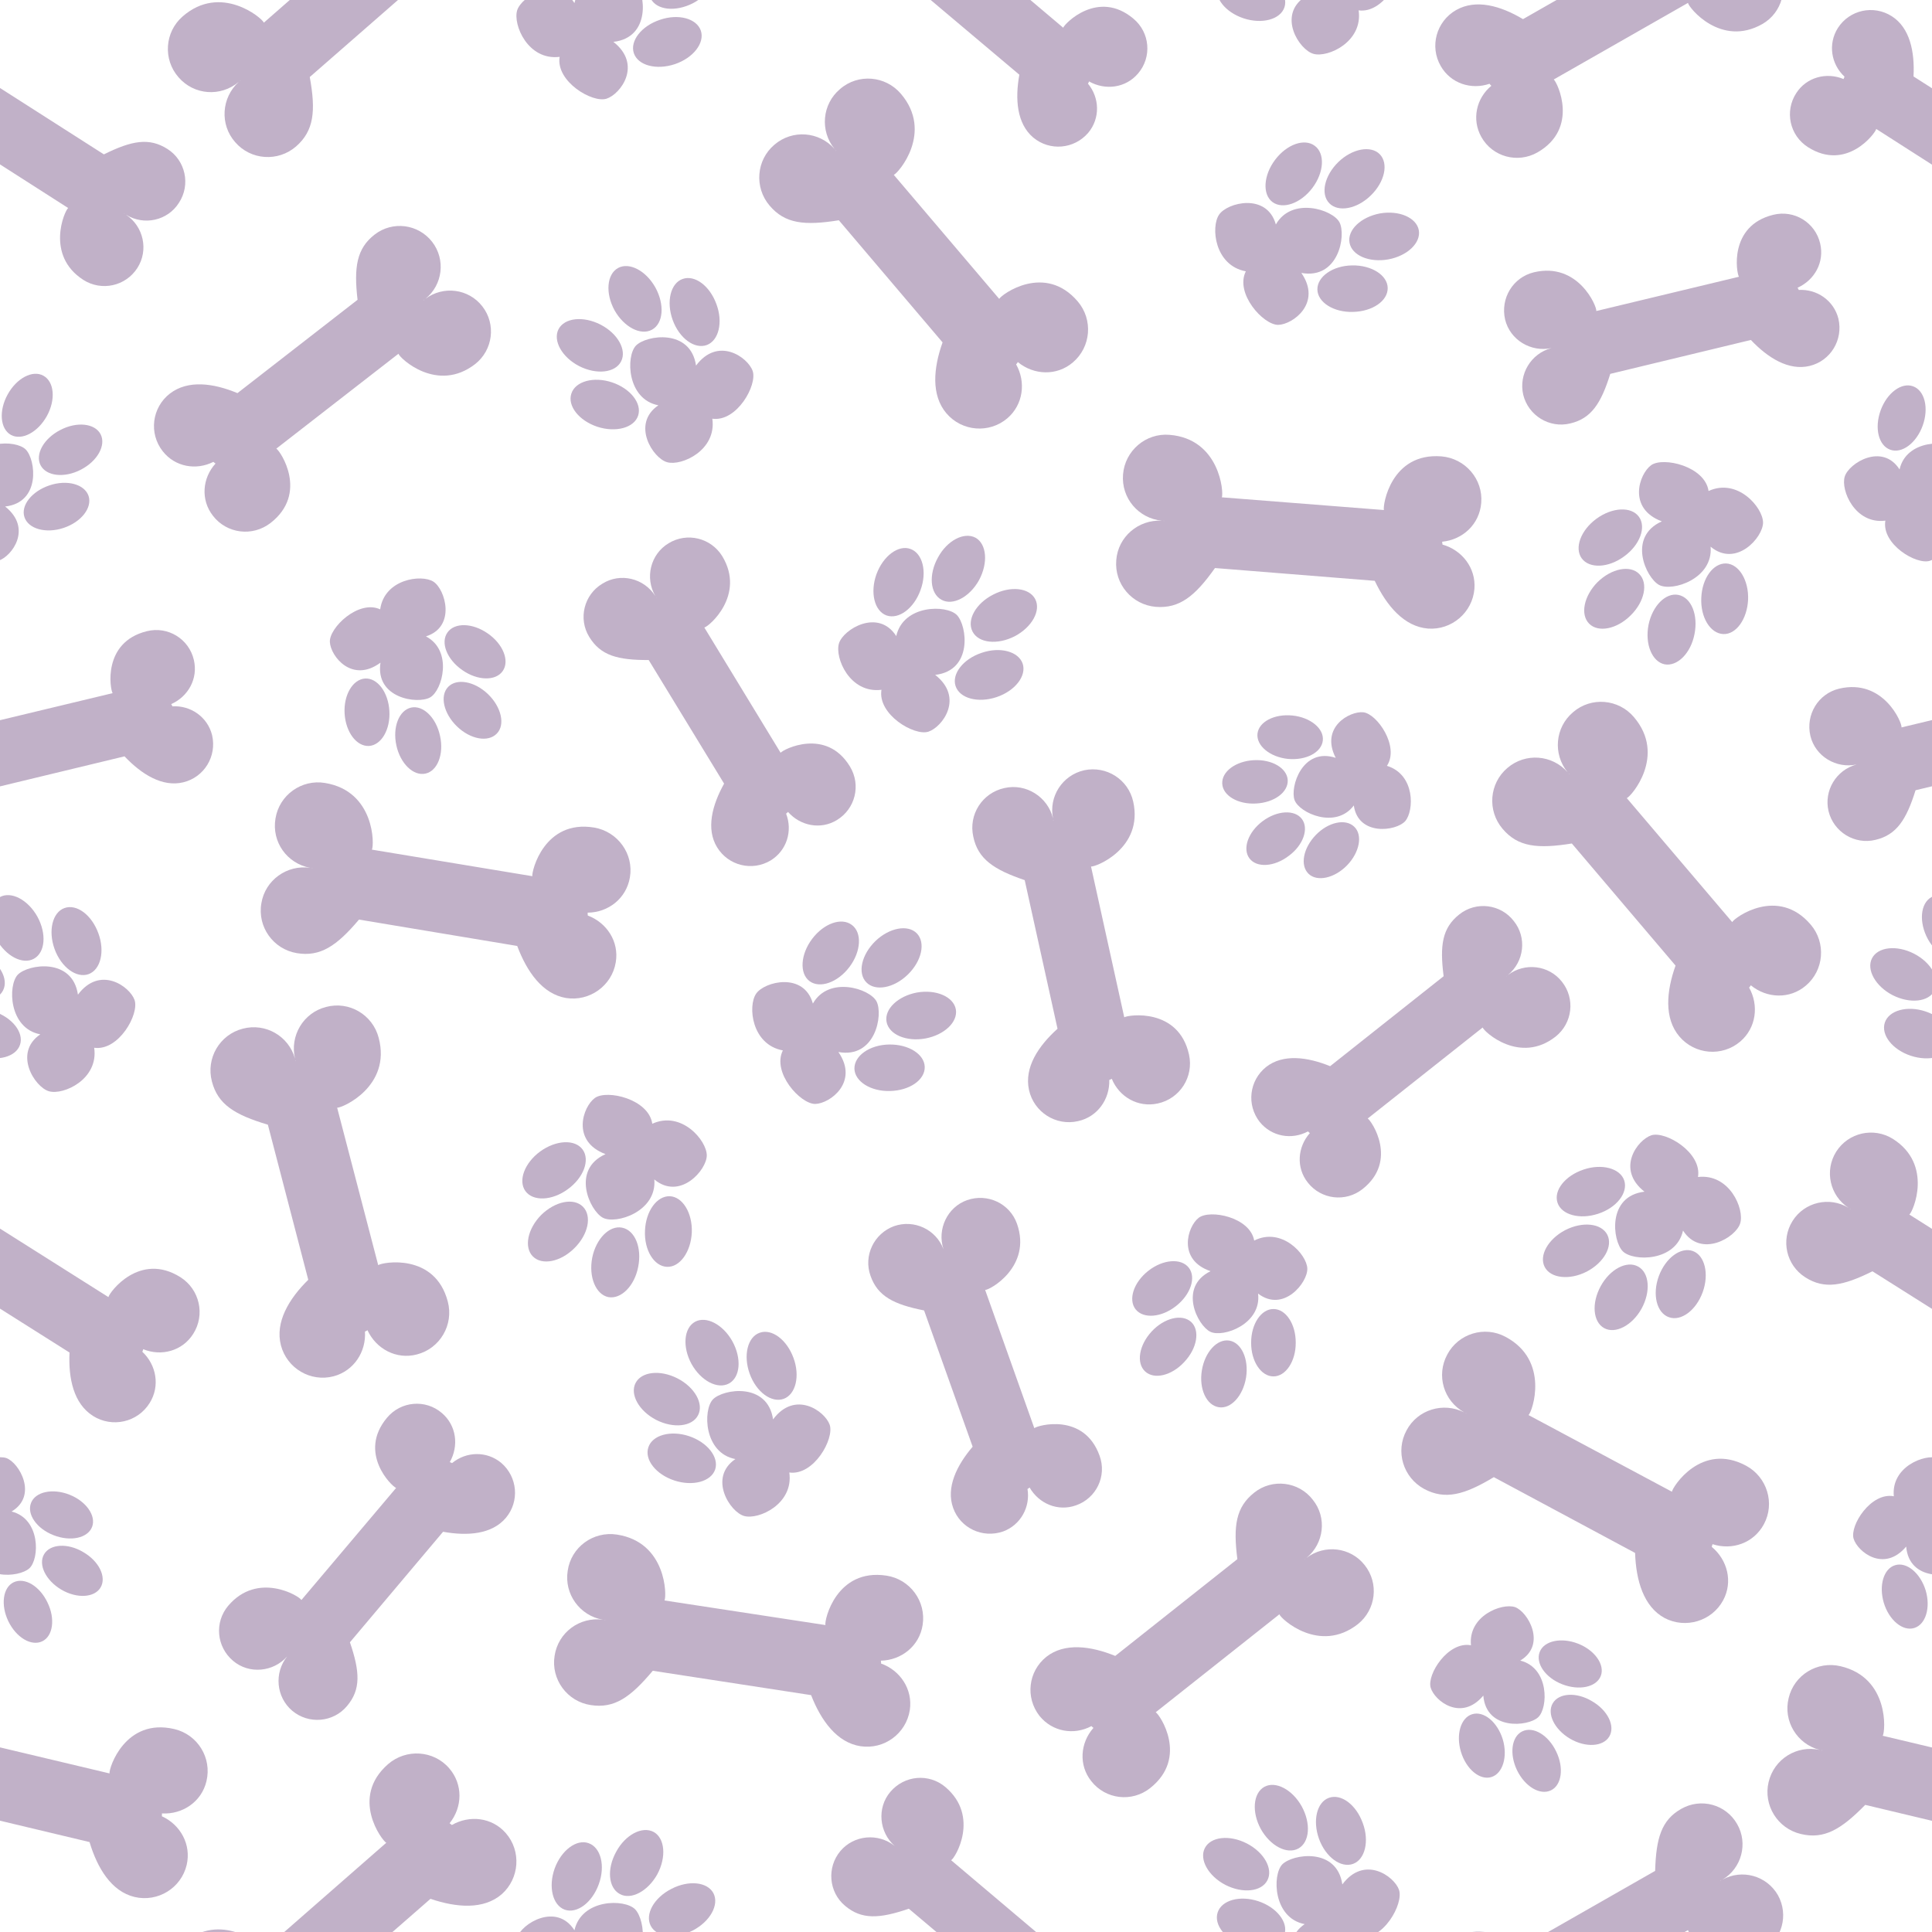 <?xml version="1.0" encoding="UTF-8" standalone="no"?>
<svg
   xmlns:dc="http://purl.org/dc/elements/1.1/"
   xmlns:cc="http://creativecommons.org/ns#"
   xmlns:rdf="http://www.w3.org/1999/02/22-rdf-syntax-ns#"
   xmlns:svg="http://www.w3.org/2000/svg"
   xmlns="http://www.w3.org/2000/svg"
   viewBox="0 0 133.347 133.347"
   height="133.347"
   width="133.347"
   xml:space="preserve"
   id="svg2"
   version="1.1"><defs
     id="defs6" /><g
     transform="matrix(1.333,0,0,-1.333,0,133.347)"
     id="g10"><g
       transform="scale(0.1)"
       id="g12"><path
         id="path14"
         style="fill:transparent;fill-opacity:1;fill-rule:nonzero;stroke:none"
         d="M 1000.12,0 H 0 V 1000.12 H 1000.12 V 0" /><path
         id="path16"
         style="fill:#C1B1C8;fill-opacity:1;fill-rule:nonzero;stroke:none"
         d="m 804.348,820.402 c 0,-0.062 -0.09,-0.027 -0.09,-0.027 0,0 -0.098,-0.094 -0.156,-0.094 0.058,0.028 0.156,0.094 0.246,0.121 z m 127.007,29.821 c -0.183,0.468 -0.371,0.804 -0.625,1.14 8.848,3.961 14.004,13.266 11.719,22.903 -2.508,10.843 -13.379,17.586 -24.312,14.863 -23.125,-5.684 -19.043,-30.16 -17.746,-32.074 l -73.86,-17.742 c 0.403,2.32 -9.363,25.5 -32.293,20.054 -10.84,-2.594 -17.453,-13.465 -14.929,-24.441 2.539,-10.567 13.359,-17.09 23.984,-14.801 -10.625,-2.812 -17.055,-13.566 -14.594,-24.18 2.656,-10.757 13.547,-17.496 24.36,-14.836 10.82,2.536 15.945,10.325 20.703,25.664 l 72.808,17.551 c 8.782,-9.265 19.602,-16.062 30.442,-13.441 10.793,2.625 17.429,13.441 14.89,24.418 -2.351,9.453 -11.16,15.476 -20.547,14.922" /><path
         id="path18"
         style="fill:#C1B1C8;fill-opacity:1;fill-rule:nonzero;stroke:none"
         d="m 488.918,352.512 c -0.031,0.031 -0.063,0.09 -0.063,0.09 0,0 -0.066,0.097 -0.066,0.156 0,-0.059 0.066,-0.156 0.129,-0.246 z M 532.02,229.387 c 0.468,0.254 0.746,0.441 1.085,0.754 4.856,-8.379 14.649,-12.551 23.985,-9.239 10.539,3.641 16.133,15.164 12.234,25.762 -8.094,22.383 -32.011,15.731 -33.777,14.219 l -25.457,71.57 c 2.312,-0.156 24.312,12.024 16.492,34.25 -3.73,10.527 -15.234,15.938 -25.859,12.235 -10.235,-3.622 -15.606,-15.079 -12.207,-25.411 -3.868,10.293 -15.235,15.547 -25.555,11.965 -10.441,-3.801 -15.988,-15.332 -12.207,-25.773 3.68,-10.508 11.98,-14.774 27.723,-17.891 l 25.144,-70.555 c -8.277,-9.707 -13.875,-21.164 -10.105,-31.679 3.711,-10.442 15.175,-15.91 25.871,-12.207 9.121,3.34 14.187,12.734 12.633,22" /><path
         id="path20"
         style="fill:#C1B1C8;fill-opacity:1;fill-rule:nonzero;stroke:none"
         d="m 340,690.844 c -0.066,-0.031 -0.129,0.027 -0.129,0.027 -0.086,0.063 -0.125,0.156 -0.183,0.188 0.183,-0.094 0.183,-0.094 0.312,-0.215 z m 67.02,-111.778 c 0.375,0.215 0.656,0.551 0.988,0.899 6.406,-7.266 16.933,-9.344 25.285,-4.238 9.539,5.75 12.664,18.136 6.766,27.781 -12.332,20.211 -34.524,8.867 -35.879,7.078 l -39.492,64.859 c 2.316,0.407 21.472,16.754 9.296,36.907 -5.871,9.515 -18.23,12.543 -27.812,6.703 -9.395,-5.66 -12.363,-17.895 -6.836,-27.348 -5.859,9.266 -18.106,12.266 -27.402,6.453 -9.579,-5.683 -12.637,-18.137 -6.856,-27.562 5.867,-9.637 14.668,-12.055 30.801,-11.993 l 39.043,-64 c -6.211,-11.121 -9.434,-23.449 -3.633,-32.964 5.879,-9.559 18.203,-12.555 27.793,-6.774 8.313,5.156 11.406,15.262 7.938,24.199" /><path
         id="path22"
         style="fill:#C1B1C8;fill-opacity:1;fill-rule:nonzero;stroke:none"
         d="m 779.973,494.719 c -0.039,0.078 0.027,0.168 0.027,0.168 0.027,0.058 0.117,0.125 0.145,0.183 -0.055,-0.183 -0.055,-0.183 -0.172,-0.351 z M 677.246,414.535 c 0.242,-0.344 0.613,-0.558 0.977,-0.871 -6.426,-7.226 -7.188,-17.949 -1.075,-25.613 6.856,-8.77 19.563,-10.352 28.399,-3.332 18.547,14.699 4.582,35.344 2.629,36.496 l 59.519,47.117 c 0.711,-2.227 19.285,-19.246 37.793,-4.687 8.723,6.953 10.227,19.621 3.242,28.398 -6.765,8.617 -19.25,10.098 -28,3.43 8.508,6.98 9.954,19.465 3.071,27.992 -6.797,8.844 -19.571,10.32 -28.188,3.437 -8.867,-6.988 -10.175,-16.011 -8.133,-32.015 l -58.769,-46.582 c -11.777,4.793 -24.414,6.472 -33.164,-0.43 -8.738,-7.012 -10.203,-19.621 -3.301,-28.43 6.145,-7.605 16.524,-9.453 25,-4.91" /><path
         id="path24"
         style="fill:#C1B1C8;fill-opacity:1;fill-rule:nonzero;stroke:none"
         d="m 675.637,192.895 c -0.039,0.058 0.027,0.164 0.027,0.164 0.027,0.058 0.117,0.117 0.188,0.214 -0.098,-0.214 -0.098,-0.214 -0.215,-0.378 z M 565.129,106.613 c 0.269,-0.371 0.672,-0.586 1.043,-0.925 -6.895,-7.793 -7.727,-19.317 -1.145,-27.559 7.383,-9.465 21.047,-11.133 30.539,-3.586 19.954,15.82 4.942,38.039 2.84,39.238 l 64.035,50.715 c 0.762,-2.383 20.735,-20.703 40.664,-5.07 9.356,7.512 11.004,21.133 3.489,30.558 -7.285,9.286 -20.727,10.887 -30.117,3.719 9.136,7.5 10.679,20.918 3.269,30.098 -7.297,9.523 -21.047,11.125 -30.312,3.711 -9.524,-7.52 -10.95,-17.246 -8.75,-34.453 l -63.235,-50.106 c -12.664,5.164 -26.265,6.953 -35.664,-0.461 -9.422,-7.547 -10.965,-21.101 -3.555,-30.594 6.614,-8.195 17.778,-10.168 26.899,-5.285" /><path
         id="path26"
         style="fill:#C1B1C8;fill-opacity:1;fill-rule:nonzero;stroke:none"
         d="m 433.008,922.336 c -0.086,-0.043 -0.086,-0.043 -0.117,-0.121 -0.059,0.105 -0.098,0.242 -0.157,0.308 0.059,-0.066 0.157,-0.136 0.274,-0.187 z m 93.113,-110.633 c 0.305,0.309 0.649,0.68 0.891,1.176 8.261,-6.801 20.156,-7.293 28.476,-0.188 9.453,7.993 10.559,22.168 2.559,31.567 -17.031,19.984 -39.395,3.711 -40.676,1.344 l -54.578,64.207 c 2.422,0.957 20.625,22.121 3.691,41.961 -7.976,9.394 -22.129,10.617 -31.496,2.503 -9.363,-7.859 -10.508,-21.707 -2.84,-31.074 -8.007,9.09 -21.816,10.215 -31.152,2.242 -9.426,-7.968 -10.535,-22.144 -2.5,-31.566 7.969,-9.395 18.106,-10.43 35.84,-7.574 l 53.711,-63.238 c -4.754,-13.274 -5.996,-27.301 1.973,-36.704 8.046,-9.453 22.187,-10.57 31.562,-2.593 8.281,7.105 9.68,18.793 4.539,27.937" /><path
         id="path28"
         style="fill:#C1B1C8;fill-opacity:1;fill-rule:nonzero;stroke:none"
         d="m 313.379,161.594 c -0.059,-0.098 -0.059,-0.098 -0.02,-0.184 -0.136,0.086 -0.214,0.145 -0.312,0.145 0.098,0 0.215,0 0.332,0.039 z m 142.812,-22.586 c 0.032,0.457 0.059,0.918 -0.097,1.472 10.722,0.247 20,7.708 21.633,18.516 1.921,12.238 -6.555,23.672 -18.762,25.527 -25.918,3.926 -32.195,-22.996 -31.582,-25.593 l -83.313,12.734 c 1.203,2.285 1.118,30.223 -24.695,34.121 -12.207,1.844 -23.672,-6.484 -25.43,-18.75 -1.914,-12.062 6.282,-23.281 18.203,-25.351 -11.992,1.64 -23.183,-6.555 -25,-18.731 -1.914,-12.168 6.543,-23.644 18.75,-25.461 12.188,-1.883 20.528,3.985 32.09,17.766 l 81.985,-12.61 c 5.125,-13.164 13.379,-24.57 25.554,-26.445 12.266,-1.883 23.672,6.555 25.559,18.723 1.609,10.781 -5.012,20.554 -14.895,24.082" /><path
         id="path30"
         style="fill:#C1B1C8;fill-opacity:1;fill-rule:nonzero;stroke:none"
         d="m 812.527,599.645 c -0.086,-0.063 -0.086,-0.063 -0.117,-0.125 -0.066,0.125 -0.097,0.25 -0.152,0.312 0.055,-0.062 0.152,-0.121 0.269,-0.187 z m 93.118,-110.637 c 0.312,0.312 0.644,0.683 0.898,1.18 8.254,-6.797 20.145,-7.293 28.469,-0.184 9.453,7.976 10.562,22.187 2.554,31.582 -17.019,19.961 -39.402,3.711 -40.664,1.328 l -54.578,64.184 c 2.41,0.992 20.614,22.129 3.672,41.968 -7.961,9.395 -22.117,10.629 -31.484,2.532 -9.367,-7.879 -10.508,-21.727 -2.84,-31.086 -8.012,9.086 -21.817,10.199 -31.152,2.226 -9.426,-7.98 -10.54,-22.129 -2.5,-31.554 7.976,-9.395 18.101,-10.414 35.847,-7.575 l 53.699,-63.226 c -4.753,-13.289 -5.996,-27.313 1.985,-36.707 8.039,-9.465 22.187,-10.578 31.543,-2.598 8.293,7.11 9.687,18.789 4.551,27.93" /><path
         id="path32"
         style="fill:#C1B1C8;fill-opacity:1;fill-rule:nonzero;stroke:none"
         d="m 153.164,451.027 c -0.098,0 -0.098,0 -0.156,-0.058 -0.012,0.148 0.019,0.273 -0.012,0.332 0.031,-0.059 0.09,-0.145 0.168,-0.274 z M 188.965,310.91 c 0.437,0.156 0.871,0.344 1.301,0.695 4.507,-9.718 14.961,-15.343 25.593,-12.558 11.993,3.086 19.161,15.391 16.004,27.351 -6.609,25.372 -33.875,20.461 -36.035,18.887 l -21.258,81.516 c 2.598,-0.188 28.184,10.976 21.504,36.191 -3.086,11.922 -15.261,19.188 -27.258,15.977 -11.836,-3.028 -18.875,-15.02 -16.043,-26.789 -3.269,11.679 -15.234,18.664 -27.089,15.539 -11.961,-3.086 -19.121,-15.324 -15.965,-27.317 3.094,-11.933 11.785,-17.246 28.98,-22.402 l 20.91,-80.293 c -10.058,-9.883 -17.254,-22 -14.16,-33.926 3.145,-11.992 15.403,-19.16 27.266,-16.043 10.566,2.821 16.933,12.735 16.25,23.172" /><path
         id="path34"
         style="fill:#C1B1C8;fill-opacity:1;fill-rule:nonzero;stroke:none"
         d="m 219.375,844.895 c 0.027,0.031 -0.027,0.109 -0.059,0.152 0.086,0.016 0.274,0.078 0.34,0.183 -0.164,-0.156 -0.125,-0.292 -0.281,-0.335 z M 110.488,761.211 c 0.293,-0.309 0.684,-0.563 1.114,-0.871 -6.836,-7.481 -7.801,-18.785 -1.368,-27.012 7.149,-9.332 20.496,-10.996 29.844,-3.765 19.719,15.328 5.164,37.203 2.996,38.5 l 63.235,49.128 c 0.742,-2.398 20.117,-20.566 39.738,-5.332 9.207,7.258 10.906,20.614 3.711,29.852 -7.168,9.238 -20.278,10.801 -29.485,3.922 8.997,7.23 10.567,20.398 3.457,29.531 -7.226,9.254 -20.507,10.906 -29.753,3.734 -9.297,-7.214 -10.813,-16.871 -8.84,-33.773 l -62.188,-48.32 c -12.5,5.195 -25.625,6.957 -35,-0.246 -9.289,-7.231 -10.984,-20.579 -3.691,-29.852 6.379,-8.16 17.383,-10.012 26.23,-5.496" /><path
         id="path36"
         style="fill:#C1B1C8;fill-opacity:1;fill-rule:nonzero;stroke:none"
         d="m 309.309,779.379 c -9.582,3.184 -15.579,10.848 -13.469,17.18 2.031,6.336 11.484,8.996 21.062,5.812 9.524,-3.183 15.578,-10.906 13.508,-17.211 -2.07,-6.34 -11.582,-8.875 -21.101,-5.781" /><path
         id="path38"
         style="fill:#C1B1C8;fill-opacity:1;fill-rule:nonzero;stroke:none"
         d="m 299.844,810.805 c -8.899,4.601 -13.653,13.199 -10.664,19.07 3.039,5.902 12.715,7.016 21.738,2.414 8.953,-4.605 13.711,-13.137 10.684,-19.039 -3.028,-5.996 -12.793,-7.016 -21.758,-2.445" /><path
         id="path40"
         style="fill:#C1B1C8;fill-opacity:1;fill-rule:nonzero;stroke:none"
         d="m 370.957,842.855 c -3.43,9.489 -11.211,15.329 -17.551,13.04 -6.218,-2.223 -8.504,-11.747 -5.125,-21.172 3.418,-9.516 11.336,-15.297 17.637,-13.035 6.25,2.285 8.535,11.832 5.039,21.167" /><path
         id="path42"
         style="fill:#C1B1C8;fill-opacity:1;fill-rule:nonzero;stroke:none"
         d="m 339.336,851.508 c -4.871,8.715 -13.535,13.258 -19.336,10.07 -5.812,-3.238 -6.641,-13.012 -1.824,-21.848 4.91,-8.742 13.562,-13.289 19.441,-10.074 5.867,3.246 6.602,12.981 1.719,21.852" /><path
         id="path44"
         style="fill:#C1B1C8;fill-opacity:1;fill-rule:nonzero;stroke:none"
         d="m 360.391,811.059 c -2.813,19.308 -25.743,15.847 -31.114,10.343 -5.261,-5.496 -4.707,-27.777 11.614,-30.902 -14.192,-9.699 -2.817,-27.5 4.57,-29.477 7.422,-2.105 25.711,6.18 23.367,22.532 12.735,-1.77 23.418,17.488 20.879,24.75 -2.519,7.133 -17.969,17.988 -29.316,2.754" /><path
         id="path46"
         style="fill:#C1B1C8;fill-opacity:1;fill-rule:nonzero;stroke:none"
         d="m 817.109,149.289 c 8.719,-3.426 13.965,-10.965 11.746,-16.707 -2.292,-5.852 -11.218,-7.707 -19.968,-4.309 -8.684,3.372 -13.938,10.879 -11.653,16.731 2.231,5.809 11.196,7.684 19.875,4.285" /><path
         id="path48"
         style="fill:#C1B1C8;fill-opacity:1;fill-rule:nonzero;stroke:none"
         d="m 824.277,119.523 c 8.164,-4.687 12.176,-12.878 8.993,-18.289 -3.18,-5.343 -12.274,-5.871 -20.34,-1.144 -8.059,4.758 -12.078,12.922 -8.965,18.301 3.125,5.41 12.285,5.968 20.312,1.132" /><path
         id="path50"
         style="fill:#C1B1C8;fill-opacity:1;fill-rule:nonzero;stroke:none"
         d="m 756.445,93.293 c 2.727,-8.984 9.739,-14.863 15.735,-13.074 5.925,1.797 8.59,10.574 5.925,19.539 -2.812,9.023 -9.851,14.836 -15.82,13.008 -5.93,-1.758 -8.523,-10.536 -5.84,-19.473" /><path
         id="path52"
         style="fill:#C1B1C8;fill-opacity:1;fill-rule:nonzero;stroke:none"
         d="m 785.488,83.754 c 4.09,-8.438 11.907,-13.145 17.586,-10.391 5.539,2.656 6.797,11.68 2.688,20.086 -4.043,8.508 -11.836,13.196 -17.547,10.442 -5.598,-2.715 -6.77,-11.739 -2.727,-20.137" /><path
         id="path54"
         style="fill:#C1B1C8;fill-opacity:1;fill-rule:nonzero;stroke:none"
         d="m 768.035,122.406 c 1.477,-18.144 23.11,-16.105 28.371,-11.242 5.254,4.816 5.867,25.578 -9.25,29.375 13.813,8.262 3.957,25.352 -2.742,27.695 -6.797,2.227 -24.297,-4.48 -22.773,-19.773 -11.836,2.227 -22.903,-15.078 -20.86,-21.973 2.032,-6.808 15.789,-17.707 27.254,-4.082" /><path
         id="path56"
         style="fill:#C1B1C8;fill-opacity:1;fill-rule:nonzero;stroke:none"
         d="m 697.48,552.297 c -6.523,-6.703 -15.515,-8.649 -19.929,-4.383 -4.516,4.356 -2.785,13.32 3.738,20.086 6.453,6.703 15.391,8.652 19.902,4.297 4.512,-4.297 2.786,-13.289 -3.711,-20" /><path
         id="path58"
         style="fill:#C1B1C8;fill-opacity:1;fill-rule:nonzero;stroke:none"
         d="m 667.266,557.184 c -7.493,-5.715 -16.575,-6.278 -20.34,-1.266 -3.703,5.004 -0.676,13.598 6.797,19.219 7.476,5.593 16.57,6.148 20.34,1.203 3.757,-4.969 0.773,-13.625 -6.797,-19.156" /><path
         id="path60"
         style="fill:#C1B1C8;fill-opacity:1;fill-rule:nonzero;stroke:none"
         d="m 669.238,629.867 c -9.367,0.961 -17.5,-3.242 -18.144,-9.453 -0.614,-6.184 6.426,-12.023 15.73,-13.008 9.426,-0.898 17.492,3.364 18.11,9.574 0.652,6.153 -6.426,11.93 -15.696,12.887" /><path
         id="path62"
         style="fill:#C1B1C8;fill-opacity:1;fill-rule:nonzero;stroke:none"
         d="m 649.219,606.75 c -9.375,-0.492 -16.731,-5.902 -16.36,-12.207 0.305,-6.148 8.137,-10.781 17.493,-10.23 9.394,0.468 16.718,5.812 16.406,12.144 -0.371,6.219 -8.211,10.793 -17.539,10.293" /><path
         id="path64"
         style="fill:#C1B1C8;fill-opacity:1;fill-rule:nonzero;stroke:none"
         d="m 691.609,607.957 c -17.3,5.625 -23.757,-15.113 -21.316,-21.848 2.434,-6.707 21.348,-15.261 30.684,-2.808 2.277,-15.918 21.843,-13.414 26.601,-8.133 4.668,5.41 5.227,24.137 -9.453,28.648 6.609,10.043 -5.098,26.95 -12.234,27.727 -7.051,0.734 -22.434,-7.766 -14.282,-23.586" /><path
         id="path66"
         style="fill:#C1B1C8;fill-opacity:1;fill-rule:nonzero;stroke:none"
         d="m 252.598,672.328 c 7.882,-5.437 11.379,-14.187 7.695,-19.433 -3.652,-5.254 -13.035,-5.04 -20.918,0.492 -7.949,5.504 -11.406,14.242 -7.695,19.468 3.64,5.254 13.008,5.04 20.918,-0.527" /><path
         id="path68"
         style="fill:#C1B1C8;fill-opacity:1;fill-rule:nonzero;stroke:none"
         d="m 252.656,640.965 c 6.953,-6.707 9.063,-15.891 4.571,-20.457 -4.473,-4.641 -13.653,-3 -20.606,3.711 -6.926,6.703 -9.023,15.879 -4.57,20.48 4.414,4.574 13.633,2.942 20.605,-3.734" /><path
         id="path70"
         style="fill:#C1B1C8;fill-opacity:1;fill-rule:nonzero;stroke:none"
         d="m 178.43,630.922 c 0.554,-9.609 6.179,-17.156 12.644,-16.813 6.387,0.43 11.121,8.5 10.535,18.168 -0.554,9.641 -6.211,17.121 -12.546,16.75 -6.407,-0.402 -11.192,-8.496 -10.633,-18.105" /><path
         id="path72"
         style="fill:#C1B1C8;fill-opacity:1;fill-rule:nonzero;stroke:none"
         d="m 205.227,614.418 c 2.039,-9.426 8.804,-16.008 15.078,-14.613 6.211,1.32 9.636,10.101 7.547,19.461 -2.012,9.519 -8.75,16.074 -15,14.711 -6.27,-1.418 -9.668,-10.164 -7.625,-19.559" /><path
         id="path74"
         style="fill:#C1B1C8;fill-opacity:1;fill-rule:nonzero;stroke:none"
         d="m 197.012,657.25 c -2.852,-18.512 19.238,-21.637 25.676,-18.016 6.394,3.582 11.96,24.192 -2.141,31.61 15.73,4.98 10.051,24.383 3.867,28.34 -6.152,3.957 -25.371,1.39 -27.559,-14.336 -11.25,5.16 -26.484,-9.586 -26.054,-16.91 0.371,-7.415 11.523,-21.54 26.211,-10.688" /><path
         id="path76"
         style="fill:#C1B1C8;fill-opacity:1;fill-rule:nonzero;stroke:none"
         d="m 670.906,305.07 c 0.032,-9.55 -5.164,-17.422 -11.558,-17.39 -6.399,0 -11.594,7.84 -11.528,17.449 -0.039,9.687 5.2,17.5 11.594,17.434 6.387,0 11.555,-7.813 11.492,-17.493" /><path
         id="path78"
         style="fill:#C1B1C8;fill-opacity:1;fill-rule:nonzero;stroke:none"
         d="m 645.195,287.152 c -1.543,-9.55 -7.882,-16.504 -14.179,-15.422 -6.375,1.028 -10.274,9.493 -8.719,19.043 1.543,9.512 7.879,16.465 14.207,15.45 6.269,-1.024 10.176,-9.52 8.691,-19.071" /><path
         id="path80"
         style="fill:#C1B1C8;fill-opacity:1;fill-rule:nonzero;stroke:none"
         d="m 594.609,342.375 c -7.578,-5.926 -10.578,-14.863 -6.621,-19.961 4.024,-5.008 13.321,-4.297 20.95,1.699 7.605,5.969 10.515,14.864 6.582,19.864 -3.95,5.05 -13.34,4.336 -20.911,-1.602" /><path
         id="path82"
         style="fill:#C1B1C8;fill-opacity:1;fill-rule:nonzero;stroke:none"
         d="m 596.34,310.98 c -6.582,-7.082 -8.137,-16.378 -3.402,-20.742 4.64,-4.355 13.781,-2.16 20.277,4.922 6.668,7.07 8.211,16.336 3.555,20.703 -4.766,4.325 -13.887,2.137 -20.43,-4.883" /><path
         id="path84"
         style="fill:#C1B1C8;fill-opacity:1;fill-rule:nonzero;stroke:none"
         d="m 626.809,342.16 c -16.809,-8.222 -6.77,-28.152 -0.129,-31.367 6.582,-3.211 26.672,3.957 24.726,19.777 13.074,-10.078 25.774,5.664 25.496,12.977 -0.242,7.324 -13.328,21.633 -27.5,14.465 -2.168,12.176 -22.964,16.289 -28.75,11.777 -5.867,-4.543 -11.121,-21.758 6.157,-27.629" /><path
         id="path86"
         style="fill:#C1B1C8;fill-opacity:1;fill-rule:nonzero;stroke:none"
         d="m 149.375,143.578 c 0.066,-0.129 -0.059,-0.129 -0.059,-0.129 0,0 0,-0.125 -0.058,-0.183 0.097,0.125 0.058,0.183 0.117,0.312 z m 84.688,99.199 c -0.442,0.243 -0.711,0.43 -1.18,0.489 4.793,8.476 3.465,19.031 -4.113,25.468 -8.438,7.235 -21.192,6.172 -28.399,-2.472 -15.266,-18.231 2.5,-35.535 4.727,-36.336 l -49.043,-58.039 c -1.016,2.09 -22.617,15.011 -37.891,-2.969 -7.195,-8.523 -6.113,-21.199 2.5,-28.496 8.262,-7.039 20.867,-5.879 28.035,2.285 -6.863,-8.523 -5.711,-21.074 2.571,-28.113 8.496,-7.18 21.289,-6.125 28.398,2.402 7.227,8.524 6.738,17.734 1.516,33.008 l 48.23,57.226 c 12.617,-2.285 25.293,-1.347 32.52,7.208 7.168,8.523 6.086,21.199 -2.442,28.496 -7.512,6.211 -18.105,5.898 -25.429,-0.157" /><path
         id="path88"
         style="fill:#C1B1C8;fill-opacity:1;fill-rule:nonzero;stroke:none"
         d="m 602.793,730.707 c -0.098,-0.059 -0.098,-0.152 -0.098,-0.152 -0.058,0.031 -0.246,0.152 -0.3,0.152 0.117,-0.094 0.183,0 0.398,0 z m 144.102,-12.328 c -0.059,0.519 -0.149,0.984 -0.184,1.48 10.633,1.02 19.344,8.996 20.242,20.118 1.027,12.207 -8.215,23.023 -20.605,24.074 -26.211,2.07 -30.45,-25.34 -29.793,-27.785 l -83.91,6.582 c 1.078,2.472 -1.082,30.32 -27.137,32.359 -12.266,1.02 -23.047,-8.25 -24.016,-20.488 -1.012,-12.242 7.949,-22.774 20.102,-23.985 -12.121,0.715 -22.727,-8.343 -23.614,-20.429 -1.046,-12.387 8.192,-23.11 20.458,-24.164 12.265,-0.953 20.3,5.472 30.656,20.093 l 82.722,-6.617 c 6.153,-12.949 15.204,-23.699 27.539,-24.722 12.239,-0.93 23.086,8.312 24.075,20.582 0.828,10.847 -6.457,20.058 -16.535,22.902" /><path
         id="path90"
         style="fill:#C1B1C8;fill-opacity:1;fill-rule:nonzero;stroke:none"
         d="m 161.777,550.848 c -0.078,-0.063 -0.078,-0.121 -0.078,-0.121 -0.066,0 -0.254,0.121 -0.312,0.121 0.078,-0.063 0.195,0 0.39,0 z m 142.559,-24.535 c -0.066,0.554 -0.039,0.992 -0.066,1.484 10.691,0.086 20.046,7.351 21.882,18.289 2.071,12.113 -6.25,23.68 -18.515,25.777 -25.867,4.297 -32.442,-22.621 -32.012,-25.183 l -83.066,13.75 c 1.289,2.347 1.543,30.285 -24.258,34.515 -12.117,2.043 -23.692,-6.211 -25.656,-18.355 -2.079,-12.145 5.949,-23.36 17.941,-25.586 -12.023,1.734 -23.34,-6.402 -25.254,-18.359 -2.129,-12.239 6.172,-23.758 18.328,-25.805 12.16,-2.035 20.695,3.711 32.219,17.371 l 81.926,-13.66 c 5.008,-13.352 13.074,-24.875 25.281,-26.946 12.148,-1.921 23.73,6.301 25.742,18.477 1.817,10.754 -4.668,20.523 -14.492,24.231" /><path
         id="path92"
         style="fill:#C1B1C8;fill-opacity:1;fill-rule:nonzero;stroke:none"
         d="m 759.23,268.508 c -0.128,-0.028 -0.128,-0.117 -0.128,-0.117 -0.059,0.058 -0.184,0.214 -0.247,0.246 0.063,-0.09 0.188,-0.059 0.375,-0.129 z m 127.079,-69.09 c 0.117,0.496 0.246,0.957 0.429,1.387 10.098,-3.301 21.289,0.527 26.563,10.32 5.847,10.793 1.711,24.414 -9.207,30.313 -23.137,12.433 -38.039,-10.958 -38.403,-13.465 l -74.238,39.675 c 1.985,1.829 11.164,28.215 -11.89,40.508 -10.813,5.852 -24.418,1.739 -30.188,-9.14 -5.84,-10.782 -1.895,-24.012 8.77,-29.969 -10.848,5.496 -24.141,1.445 -29.844,-9.277 -5.938,-10.911 -1.77,-24.446 9.082,-30.352 10.84,-5.801 20.793,-3.117 36.086,6.094 l 73.152,-39.239 c 0.469,-14.289 4.414,-27.824 15.274,-33.703 10.898,-5.703 24.5,-1.629 30.339,9.219 5.161,9.609 2.161,20.949 -5.925,27.629" /><path
         id="path94"
         style="fill:#C1B1C8;fill-opacity:1;fill-rule:nonzero;stroke:none"
         d="m 545.469,575.453 c 0,0.027 -0.071,0 -0.156,0.027 0.085,0.094 0.085,0.188 0.031,0.403 -0.031,-0.188 0.183,-0.281 0.125,-0.43 z m 28.894,-134.25 c 0.371,0.059 0.864,0.305 1.289,0.586 3.813,-9.363 13.578,-15.047 23.801,-12.793 11.504,2.473 18.731,13.789 16.199,25.305 -5.41,24.383 -31.406,20.644 -33.535,19.324 l -17.207,78.059 c 2.473,-0.309 27.192,9.457 21.848,33.593 -2.57,11.559 -13.914,18.692 -25.371,16.254 -11.309,-2.535 -18.477,-13.629 -16.145,-24.972 -2.683,11.187 -13.98,18.328 -25.176,15.761 -11.492,-2.504 -18.699,-13.781 -16.101,-25.246 2.414,-11.465 10.508,-16.969 26.609,-22.437 l 16.992,-76.949 c -10.039,-9.051 -17.3,-20.086 -14.773,-31.708 2.539,-11.457 13.918,-18.761 25.383,-16.132 10.094,2.195 16.492,11.347 16.187,21.355" /><path
         id="path96"
         style="fill:#C1B1C8;fill-opacity:1;fill-rule:nonzero;stroke:none"
         d="m 349.172,233.781 c -9.582,3.157 -15.578,10.813 -13.469,17.16 2.031,6.329 11.485,8.993 21.074,5.801 9.512,-3.183 15.567,-10.91 13.536,-17.207 -2.11,-6.34 -11.622,-8.879 -21.141,-5.754" /><path
         id="path98"
         style="fill:#C1B1C8;fill-opacity:1;fill-rule:nonzero;stroke:none"
         d="m 339.719,265.18 c -8.899,4.609 -13.664,13.203 -10.637,19.07 3.027,5.898 12.676,7.012 21.699,2.402 8.965,-4.597 13.723,-13.132 10.684,-19.031 -3.027,-5.996 -12.793,-7.012 -21.746,-2.441" /><path
         id="path100"
         style="fill:#C1B1C8;fill-opacity:1;fill-rule:nonzero;stroke:none"
         d="m 410.859,297.23 c -3.464,9.481 -11.25,15.321 -17.558,13.036 -6.238,-2.227 -8.535,-11.746 -5.137,-21.172 3.406,-9.512 11.316,-15.293 17.617,-13.035 6.25,2.293 8.535,11.836 5.078,21.171" /><path
         id="path102"
         style="fill:#C1B1C8;fill-opacity:1;fill-rule:nonzero;stroke:none"
         d="m 379.199,305.883 c -4.875,8.711 -13.523,13.25 -19.336,10.066 -5.808,-3.242 -6.621,-13.008 -1.797,-21.844 4.883,-8.742 13.536,-13.292 19.414,-10.078 5.872,3.25 6.614,12.989 1.719,21.856" /><path
         id="path104"
         style="fill:#C1B1C8;fill-opacity:1;fill-rule:nonzero;stroke:none"
         d="m 400.281,265.422 c -2.84,19.328 -25.769,15.859 -31.14,10.363 -5.262,-5.508 -4.707,-27.785 11.621,-30.91 -14.16,-9.676 -2.793,-27.469 4.57,-29.48 7.41,-2.102 25.703,6.21 23.359,22.527 12.735,-1.758 23.418,17.492 20.899,24.746 -2.539,7.148 -17.988,17.988 -29.309,2.754" /><path
         id="path106"
         style="fill:#C1B1C8;fill-opacity:1;fill-rule:nonzero;stroke:none"
         d="m 881.633,331.313 c -3.43,-9.485 -11.281,-15.266 -17.524,-12.981 -6.304,2.219 -8.687,11.75 -5.214,21.231 3.46,9.425 11.332,15.273 17.609,13.039 6.238,-2.286 8.523,-11.868 5.129,-21.289" /><path
         id="path108"
         style="fill:#C1B1C8;fill-opacity:1;fill-rule:nonzero;stroke:none"
         d="m 849.961,322.746 c -4.856,-8.738 -13.574,-13.25 -19.356,-10.066 -5.808,3.211 -6.64,12.879 -1.777,21.758 4.844,8.835 13.527,13.339 19.336,10.125 5.906,-3.184 6.641,-12.977 1.797,-21.817" /><path
         id="path110"
         style="fill:#C1B1C8;fill-opacity:1;fill-rule:nonzero;stroke:none"
         d="m 819.98,394.789 c -9.57,-3.184 -15.632,-10.793 -13.535,-17.16 2.039,-6.297 11.493,-8.867 21.016,-5.742 9.609,3.117 15.605,10.879 13.535,17.246 -2.101,6.301 -11.594,8.84 -21.016,5.656" /><path
         id="path112"
         style="fill:#C1B1C8;fill-opacity:1;fill-rule:nonzero;stroke:none"
         d="m 810.438,363.422 c -8.875,-4.641 -13.668,-13.164 -10.633,-19.074 3.054,-5.899 12.824,-6.981 21.777,-2.41 8.879,4.636 13.672,13.144 10.645,19.109 -3.094,5.957 -12.793,6.973 -21.789,2.375" /><path
         id="path114"
         style="fill:#C1B1C8;fill-opacity:1;fill-rule:nonzero;stroke:none"
         d="m 851.477,383.324 c -19.407,-2.297 -16.594,-25.312 -11.262,-30.84 5.351,-5.41 27.629,-5.507 31.223,10.711 9.277,-14.422 27.378,-3.582 29.597,3.723 2.324,7.352 -5.461,25.887 -21.847,24.012 2.14,12.668 -16.805,23.906 -24.129,21.601 -7.2,-2.351 -18.516,-17.468 -3.582,-29.207" /><path
         id="path116"
         style="fill:#C1B1C8;fill-opacity:1;fill-rule:nonzero;stroke:none"
         d="m 420.496,514.195 c 6.059,8.071 15.234,11.282 20.551,7.262 5.379,-3.953 4.851,-13.75 -1.242,-21.816 -6.055,-8.008 -15.325,-11.278 -20.664,-7.286 -5.293,3.985 -4.668,13.84 1.355,21.84" /><path
         id="path118"
         style="fill:#C1B1C8;fill-opacity:1;fill-rule:nonzero;stroke:none"
         d="m 453.281,513.09 c 7.207,6.945 16.848,8.711 21.446,3.976 4.609,-4.785 2.57,-14.269 -4.668,-21.32 -7.227,-7.043 -16.836,-8.808 -21.473,-4.043 -4.699,4.793 -2.531,14.367 4.695,21.387" /><path
         id="path120"
         style="fill:#C1B1C8;fill-opacity:1;fill-rule:nonzero;stroke:none"
         d="m 460.82,435.453 c 10.118,0.215 18.106,5.723 17.989,12.422 -0.118,6.621 -8.411,11.836 -18.418,11.648 -10.11,-0.144 -18.106,-5.839 -17.989,-12.507 0.157,-6.641 8.504,-11.868 18.418,-11.563" /><path
         id="path122"
         style="fill:#C1B1C8;fill-opacity:1;fill-rule:nonzero;stroke:none"
         d="m 479.148,462.648 c 9.836,1.829 16.938,8.567 15.762,15.11 -1.199,6.523 -10.222,10.418 -20.125,8.691 -9.844,-1.855 -16.933,-8.566 -15.754,-15.148 1.203,-6.61 10.168,-10.438 20.117,-8.653" /><path
         id="path124"
         style="fill:#C1B1C8;fill-opacity:1;fill-rule:nonzero;stroke:none"
         d="m 434.102,455.637 c 19.218,-3.496 23.261,19.347 19.765,26.183 -3.515,6.727 -24.785,13.368 -32.969,-1.093 -4.628,16.503 -25.128,11.433 -29.394,5.105 -4.387,-6.336 -2.371,-26.367 13.848,-29.363 -5.743,-11.465 9.062,-27.785 16.757,-27.715 7.559,0.144 22.801,11.277 11.993,26.883" /><path
         id="path126"
         style="fill:#C1B1C8;fill-opacity:1;fill-rule:nonzero;stroke:none"
         d="m 660.215,917.594 c 6.055,8.062 15.234,11.277 20.547,7.258 5.383,-3.95 4.851,-13.75 -1.231,-21.817 -6.054,-8.004 -15.343,-11.273 -20.676,-7.289 -5.292,3.984 -4.675,13.84 1.36,21.848" /><path
         id="path128"
         style="fill:#C1B1C8;fill-opacity:1;fill-rule:nonzero;stroke:none"
         d="m 692.996,916.48 c 7.199,6.954 16.848,8.719 21.445,3.985 4.614,-4.789 2.571,-14.277 -4.668,-21.32 -7.222,-7.047 -16.835,-8.805 -21.472,-4.047 -4.696,4.789 -2.531,14.367 4.695,21.382" /><path
         id="path130"
         style="fill:#C1B1C8;fill-opacity:1;fill-rule:nonzero;stroke:none"
         d="m 700.535,838.852 c 10.11,0.214 18.11,5.714 17.988,12.421 -0.125,6.61 -8.394,11.84 -18.418,11.657 -10.105,-0.16 -18.113,-5.848 -17.988,-12.516 0.156,-6.652 8.496,-11.871 18.418,-11.562" /><path
         id="path132"
         style="fill:#C1B1C8;fill-opacity:1;fill-rule:nonzero;stroke:none"
         d="m 718.855,866.047 c 9.844,1.82 16.946,8.555 15.774,15.113 -1.211,6.52 -10.234,10.414 -20.117,8.684 -9.864,-1.86 -16.946,-8.563 -15.762,-15.149 1.199,-6.609 10.168,-10.437 20.105,-8.648" /><path
         id="path134"
         style="fill:#C1B1C8;fill-opacity:1;fill-rule:nonzero;stroke:none"
         d="m 673.809,859.031 c 19.218,-3.492 23.269,19.348 19.777,26.172 -3.52,6.742 -24.785,13.383 -32.973,-1.078 -4.636,16.504 -25.125,11.434 -29.383,5.098 -4.394,-6.332 -2.382,-26.36 13.836,-29.356 -5.75,-11.465 9.055,-27.785 16.758,-27.726 7.563,0.164 22.793,11.285 11.985,26.89" /><path
         id="path136"
         style="fill:#C1B1C8;fill-opacity:1;fill-rule:nonzero;stroke:none"
         d="m 453.809,703.02 c 3.457,9.453 11.367,15.386 17.617,13.097 6.301,-2.281 8.711,-11.804 5.195,-21.32 -3.406,-9.457 -11.25,-15.332 -17.617,-13.102 -6.25,2.282 -8.594,11.864 -5.195,21.325" /><path
         id="path138"
         style="fill:#C1B1C8;fill-opacity:1;fill-rule:nonzero;stroke:none"
         d="m 485.645,711.668 c 4.753,8.84 13.535,13.414 19.46,10.266 5.754,-3.219 6.672,-12.985 1.797,-22.008 -4.89,-8.778 -13.601,-13.352 -19.402,-10.133 -5.996,3.27 -6.738,13.035 -1.855,21.875" /><path
         id="path140"
         style="fill:#C1B1C8;fill-opacity:1;fill-rule:nonzero;stroke:none"
         d="m 516.055,639.418 c 9.511,3.219 15.566,10.941 13.465,17.305 -2.165,6.3 -11.622,8.898 -21.2,5.625 -9.582,-3.153 -15.632,-10.938 -13.535,-17.246 2.168,-6.426 11.68,-8.899 21.27,-5.684" /><path
         id="path142"
         style="fill:#C1B1C8;fill-opacity:1;fill-rule:nonzero;stroke:none"
         d="m 525.449,670.934 c 8.899,4.703 13.653,13.293 10.559,19.226 -3.086,5.871 -12.793,6.985 -21.82,2.289 -8.954,-4.574 -13.719,-13.105 -10.633,-19.101 3.093,-5.996 12.863,-7.047 21.894,-2.414" /><path
         id="path144"
         style="fill:#C1B1C8;fill-opacity:1;fill-rule:nonzero;stroke:none"
         d="m 484.219,650.91 c 19.531,2.227 16.621,25.406 11.25,30.973 -5.379,5.492 -27.754,5.433 -31.406,-10.883 -9.329,14.523 -27.442,3.523 -29.661,-3.77 -2.293,-7.417 5.559,-26.082 22.004,-24.042 -2.109,-12.731 16.934,-24.043 24.285,-21.696 7.297,2.406 18.606,17.613 3.528,29.418" /><path
         id="path146"
         style="fill:#C1B1C8;fill-opacity:1;fill-rule:nonzero;stroke:none"
         d="m 905.129,689.852 c -0.473,-10.075 -6.211,-18.11 -12.863,-17.801 -6.707,0.277 -11.868,8.656 -11.368,18.793 0.403,10.008 6.114,17.98 12.852,17.761 6.641,-0.273 11.777,-8.714 11.379,-18.753" /><path
         id="path148"
         style="fill:#C1B1C8;fill-opacity:1;fill-rule:nonzero;stroke:none"
         d="m 877.371,672.02 c -1.883,-9.852 -8.863,-16.872 -15.476,-15.633 -6.434,1.328 -10.274,10.347 -8.321,20.422 2,9.859 8.938,16.839 15.449,15.511 6.707,-1.32 10.352,-10.41 8.348,-20.3" /><path
         id="path150"
         style="fill:#C1B1C8;fill-opacity:1;fill-rule:nonzero;stroke:none"
         d="m 826.633,731.785 c -8.11,-5.93 -11.567,-15.105 -7.649,-20.547 3.965,-5.383 13.758,-5.004 21.922,0.992 8.188,5.899 11.614,15.141 7.715,20.516 -3.973,5.5 -13.808,4.973 -21.988,-0.961" /><path
         id="path152"
         style="fill:#C1B1C8;fill-opacity:1;fill-rule:nonzero;stroke:none"
         d="m 827.148,698.91 c -7.07,-7.176 -9.023,-16.781 -4.289,-21.512 4.719,-4.695 14.297,-2.843 21.504,4.36 7.168,7.074 9.153,16.621 4.387,21.414 -4.758,4.789 -14.375,2.848 -21.602,-4.262" /><path
         id="path154"
         style="fill:#C1B1C8;fill-opacity:1;fill-rule:nonzero;stroke:none"
         d="m 860.469,730.398 c -17.957,-8.007 -8.223,-29.238 -1.426,-32.914 6.77,-3.648 28.098,3.153 26.672,19.809 13.262,-11.031 27.223,4.883 27.156,12.516 -0.058,7.757 -13.152,23.207 -28.215,16.316 -1.824,12.766 -23.386,17.832 -29.695,13.387 -6.238,-4.485 -12.449,-22.41 5.508,-29.114" /><path
         id="path156"
         style="fill:#C1B1C8;fill-opacity:1;fill-rule:nonzero;stroke:none"
         d="m 358.203,362.211 c -0.469,-10.07 -6.211,-18.106 -12.871,-17.793 -6.699,0.273 -11.855,8.652 -11.367,18.777 0.41,10.02 6.125,17.989 12.851,17.774 6.653,-0.274 11.778,-8.711 11.387,-18.758" /><path
         id="path158"
         style="fill:#C1B1C8;fill-opacity:1;fill-rule:nonzero;stroke:none"
         d="m 330.438,344.379 c -1.883,-9.856 -8.856,-16.867 -15.477,-15.637 -6.426,1.34 -10.266,10.363 -8.313,20.43 2.004,9.863 8.938,16.836 15.454,15.519 6.707,-1.328 10.347,-10.41 8.336,-20.312" /><path
         id="path160"
         style="fill:#C1B1C8;fill-opacity:1;fill-rule:nonzero;stroke:none"
         d="m 279.707,404.152 c -8.105,-5.937 -11.562,-15.117 -7.637,-20.554 3.953,-5.383 13.75,-5 21.907,0.996 8.191,5.898 11.621,15.136 7.722,20.515 -3.984,5.5 -13.808,4.973 -21.992,-0.957" /><path
         id="path162"
         style="fill:#C1B1C8;fill-opacity:1;fill-rule:nonzero;stroke:none"
         d="m 280.227,371.273 c -7.082,-7.168 -9.028,-16.777 -4.289,-21.515 4.726,-4.688 14.296,-2.84 21.503,4.355 7.168,7.082 9.141,16.633 4.395,21.426 -4.766,4.785 -14.375,2.832 -21.609,-4.266" /><path
         id="path164"
         style="fill:#C1B1C8;fill-opacity:1;fill-rule:nonzero;stroke:none"
         d="m 313.535,402.758 c -17.949,-8 -8.222,-29.231 -1.426,-32.903 6.778,-3.66 28.106,3.145 26.68,19.797 13.262,-11.027 27.227,4.891 27.168,12.52 -0.066,7.762 -13.164,23.211 -28.223,16.316 -1.816,12.766 -23.386,17.832 -29.687,13.379 -6.25,-4.472 -12.461,-22.402 5.488,-29.109" /><path
         id="path166"
         style="fill:#C1B1C8;fill-opacity:1;fill-rule:nonzero;stroke:none"
         d="m -37.734,604.809 c 0,-0.067 -0.098,-0.036 -0.098,-0.036 0,0 -0.078,-0.093 -0.164,-0.093 0.086,0.035 0.164,0.093 0.262,0.129 z m 126.992,29.824 c -0.176,0.457 -0.332,0.801 -0.625,1.137 8.867,3.953 14.023,13.257 11.738,22.902 -2.519,10.844 -13.398,17.582 -24.336,14.859 -23.117,-5.687 -19.043,-30.16 -17.715,-32.074 l -73.887,-17.738 c 0.418,2.32 -9.344,25.492 -32.277,20.058 -10.867,-2.597 -17.469,-13.476 -14.91,-24.449 2.519,-10.566 13.359,-17.09 23.965,-14.801 -10.605,-2.808 -17.07,-13.566 -14.57,-24.164 2.629,-10.785 13.535,-17.523 24.316,-14.867 10.848,2.567 15.949,10.32 20.742,25.684 l 72.773,17.554 c 8.809,-9.277 19.59,-16.074 30.449,-13.441 10.808,2.621 17.441,13.441 14.902,24.406 -2.344,9.457 -11.133,15.485 -20.566,14.934" /><path
         id="path168"
         style="fill:#C1B1C8;fill-opacity:1;fill-rule:nonzero;stroke:none"
         d="m 464.133,43.852 c -0.09,-0.07 -0.129,0.059 -0.129,0.059 0,0 -0.098,0 -0.156,0.059 0.097,-0.09 0.156,-0.059 0.285,-0.117 z m 99.195,-84.672 c 0.246,0.43 0.461,0.711 0.52,1.172 8.437,-4.793 19.043,-3.461 25.437,4.109 7.231,8.43 6.211,21.199 -2.469,28.398 -18.23,15.27 -35.539,-2.508 -36.308,-4.73 l -58.035,49.043 c 2.097,1.023 15.015,22.625 -2.969,37.891 -8.527,7.195 -21.203,6.121 -28.496,-2.5 -7.043,-8.254 -5.871,-20.859 2.254,-28.027 -8.528,6.855 -21.074,5.711 -28.086,-2.57 -7.168,-8.496 -6.121,-21.289 2.383,-28.406 8.554,-7.227 17.773,-6.73 33.007,-1.504 l 57.227,-48.246 c -2.258,-12.609 -1.328,-25.27 7.168,-32.52 8.562,-7.16 21.199,-6.078 28.516,2.449 6.25,7.512 5.91,18.113 -0.149,25.441" /><path
         id="path170"
         style="fill:#C1B1C8;fill-opacity:1;fill-rule:nonzero;stroke:none"
         d="m 64.227,889.641 c 0.09,0.089 0.137,0.043 0.137,0.043 0.109,-0.028 0.168,-0.09 0.285,-0.106 -0.203,0.027 -0.203,0.027 -0.422,0.063 z m -109.285,71.015 c -0.207,-0.398 -0.332,-0.801 -0.496,-1.234 -8.949,3.711 -19.309,0.914 -24.562,-7.344 -6.062,-9.359 -3.398,-21.859 6.094,-27.906 19.961,-12.758 34.922,7.172 35.352,9.41 l 63.973,-40.941 c -1.883,-1.379 -11.91,-24.524 7.863,-37.223 9.441,-5.996 21.883,-3.262 27.949,6.16 5.918,9.211 3.242,21.524 -5.859,27.586 9.316,-5.781 21.609,-3.062 27.422,6.227 6.106,9.328 3.379,21.859 -5.957,27.808 -9.492,6.043 -18.477,4.371 -32.938,-2.777 l -63.137,40.344 c 0.664,12.714 -1.863,25.218 -11.281,31.199 -9.422,5.992 -21.824,3.305 -27.898,-6.121 -5.215,-8.27 -3.523,-18.711 3.477,-25.188" /><path
         id="path172"
         style="fill:#C1B1C8;fill-opacity:1;fill-rule:nonzero;stroke:none"
         d="m -56.699,94.094 c -0.039,-0.086 -0.039,-0.086 -0.039,-0.176 -0.098,0.059 -0.234,0.148 -0.312,0.148 0.078,0 0.215,0 0.352,0.027 z M 83.809,59.926 c 0.019,0.457 0.117,0.957 0.039,1.473 10.645,-0.613 20.547,6.027 23.054,16.699 C 109.805,90.148 102.324,102.23 90.293,105.07 64.746,111.098 56.328,84.769 56.699,82.113 l -81.981,19.492 c 1.383,2.196 3.543,30.04 -21.836,36.004 -12.023,2.871 -24.133,-4.511 -26.914,-16.589 -2.863,-11.868 4.383,-23.704 16.121,-26.739 -11.855,2.598 -23.633,-4.668 -26.465,-16.621 -2.871,-11.992 4.609,-24.074 16.68,-26.914 11.973,-2.871 20.762,2.273 33.34,15.078 L 46.367,46.566 c 4.043,-13.527 11.328,-25.559 23.301,-28.43 12.051,-2.84 24.152,4.602 26.992,16.594 2.473,10.605 -3.293,20.859 -12.852,25.195" /><path
         id="path174"
         style="fill:#C1B1C8;fill-opacity:1;fill-rule:nonzero;stroke:none"
         d="m 124.473,-39.102 c -0.032,-0.117 0.039,-0.148 0.039,-0.148 -0.071,-0.031 -0.227,-0.09 -0.282,-0.121 0.086,0 0.125,0.121 0.243,0.27 z m 109.492,94.504 c -0.43,0.312 -0.801,0.586 -1.172,0.91 6.68,8.301 7.043,20.105 -0.254,28.516 -8.027,9.266 -22.246,10.195 -31.609,2.078 C 181.113,69.621 197.742,47.434 200,46.195 L 136.621,-9.25 c -0.957,2.512 -22.441,20.406 -42.09,3.191 -9.258,-8.07 -10.215,-22.25 -2.07,-31.492 8.019,-9.258 21.816,-10.23 31.152,-2.379 -8.965,-8.191 -9.89,-22.059 -1.855,-31.18 8.086,-9.391 22.246,-10.289 31.543,-2.23 9.277,8.109 10.293,18.359 7.09,35.949 l 62.507,54.57 c 13.54,-4.609 27.571,-5.684 36.907,2.402 9.199,8.164 10.195,22.355 2.09,31.621 -7.168,8.223 -18.848,9.426 -27.93,4.199" /><path
         id="path176"
         style="fill:#C1B1C8;fill-opacity:1;fill-rule:nonzero;stroke:none"
         d="m -42.031,374.387 c -0.039,0.031 -0.078,-0.059 -0.125,-0.086 -0.051,0.058 -0.137,0.215 -0.266,0.242 0.156,-0.086 0.312,-0.027 0.391,-0.156 z M 73.691,300.441 c 0.215,0.372 0.332,0.832 0.461,1.329 9.363,-3.868 20.301,-0.926 25.875,7.91 6.321,9.883 3.371,23.019 -6.609,29.367 -21.133,13.308 -36.777,-7.824 -37.285,-10.305 l -67.664,42.746 c 2.012,1.512 12.469,25.926 -8.5,39.18 -9.949,6.211 -23.062,3.281 -29.344,-6.613 -6.211,-9.883 -3.281,-22.742 6.348,-29.082 -9.844,5.996 -22.781,3 -28.938,-6.766 -6.266,-9.941 -3.289,-23.019 6.613,-29.258 9.922,-6.308 19.512,-4.426 34.746,3.153 l 66.602,-42.059 c -0.637,-13.516 2.148,-26.457 12.148,-32.824 9.941,-6.27 23.105,-3.34 29.336,6.672 5.508,8.777 3.477,19.754 -3.789,26.55" /><path
         id="path178"
         style="fill:#C1B1C8;fill-opacity:1;fill-rule:nonzero;stroke:none"
         d="m 890.867,26.547 c 0.071,0.027 0,0.098 0,0.184 0.102,0 0.254,-0.027 0.344,0.09 -0.156,-0.059 -0.188,-0.273 -0.344,-0.273 z M 771.25,-40.891 c 0.215,-0.371 0.586,-0.711 0.957,-1.051 -7.793,-6.398 -10.32,-17.43 -5.164,-26.539 5.75,-10.238 18.727,-13.781 29.02,-7.941 21.691,12.422 10.382,36.121 8.441,37.75 l 69.5,39.652 c 0.398,-2.461 17.051,-23.16 38.562,-10.902 10.176,5.871 13.723,18.82 7.981,29.047 -5.813,10.078 -18.543,13.574 -28.66,8.008 9.898,5.867 13.328,18.758 7.578,28.738 -5.813,10.234 -18.75,13.723 -28.957,7.883 C 860.313,58 857.473,48.637 857.004,31.645 L 788.586,-7.41 C 776.973,-0.5 764.258,3.117 753.945,-2.719 743.723,-8.559 740.09,-21.57 746.023,-31.762 c 5.168,-9 15.801,-12.379 25.227,-9.129" /><path
         id="path180"
         style="fill:#C1B1C8;fill-opacity:1;fill-rule:nonzero;stroke:none"
         d="m -10.715,453.684 c -9.578,3.156 -15.574,10.82 -13.504,17.16 2.07,6.328 11.512,8.992 21.074,5.808 9.531,-3.183 15.574,-10.918 13.527,-17.214 -2.082,-6.34 -11.574,-8.868 -21.098,-5.754" /><path
         id="path182"
         style="fill:#C1B1C8;fill-opacity:1;fill-rule:nonzero;stroke:none"
         d="m -20.195,485.09 c -8.887,4.601 -13.66,13.195 -10.645,19.062 3.027,5.907 12.715,7.02 21.738,2.414 8.926,-4.605 13.711,-13.136 10.676,-19.043 -3.051,-5.996 -12.793,-7.011 -21.77,-2.433" /><path
         id="path184"
         style="fill:#C1B1C8;fill-opacity:1;fill-rule:nonzero;stroke:none"
         d="m 50.926,517.133 c -3.438,9.484 -11.238,15.328 -17.559,13.043 -6.219,-2.231 -8.504,-11.746 -5.125,-21.168 3.449,-9.524 11.355,-15.305 17.637,-13.039 6.25,2.285 8.516,11.832 5.047,21.164" /><path
         id="path186"
         style="fill:#C1B1C8;fill-opacity:1;fill-rule:nonzero;stroke:none"
         d="m 19.328,525.785 c -4.883,8.719 -13.566,13.262 -19.375,10.078 -5.813,-3.25 -6.633,-13.015 -1.809,-21.851 4.895,-8.746 13.555,-13.289 19.414,-10.074 5.891,3.246 6.652,12.98 1.77,21.847" /><path
         id="path188"
         style="fill:#C1B1C8;fill-opacity:1;fill-rule:nonzero;stroke:none"
         d="m 40.352,485.336 c -2.812,19.309 -25.723,15.852 -31.133,10.352 -5.254,-5.5 -4.688,-27.786 11.648,-30.899 -14.199,-9.68 -2.82,-27.48 4.562,-29.492 7.43,-2.09 25.723,6.211 23.34,22.539 12.734,-1.77 23.457,17.48 20.898,24.754 -2.539,7.129 -17.949,17.98 -29.316,2.746" /><path
         id="path190"
         style="fill:#C1B1C8;fill-opacity:1;fill-rule:nonzero;stroke:none"
         d="m 643.953,-7.012 c -9.566,3.152 -15.562,10.812 -13.473,17.141 2.04,6.34 11.493,8.996 21.075,5.812 9.519,-3.184 15.574,-10.898 13.511,-17.211 -2.078,-6.32 -11.589,-8.859 -21.113,-5.742" /><path
         id="path192"
         style="fill:#C1B1C8;fill-opacity:1;fill-rule:nonzero;stroke:none"
         d="m 634.504,24.379 c -8.899,4.609 -13.664,13.191 -10.664,19.07 3.023,5.899 12.691,7.024 21.719,2.414 8.961,-4.602 13.726,-13.137 10.703,-19.043 -3.032,-5.988 -12.793,-7.012 -21.758,-2.441" /><path
         id="path194"
         style="fill:#C1B1C8;fill-opacity:1;fill-rule:nonzero;stroke:none"
         d="m 705.605,56.43 c -3.425,9.492 -11.218,15.332 -17.546,13.035 -6.211,-2.227 -8.496,-11.738 -5.129,-21.16 3.425,-9.523 11.34,-15.305 17.636,-13.039 6.25,2.277 8.536,11.828 5.039,21.164" /><path
         id="path196"
         style="fill:#C1B1C8;fill-opacity:1;fill-rule:nonzero;stroke:none"
         d="m 673.992,65.082 c -4.883,8.711 -13.531,13.262 -19.344,10.078 -5.808,-3.242 -6.64,-13.02 -1.816,-21.848 4.902,-8.75 13.555,-13.301 19.434,-10.086 5.871,3.25 6.613,12.976 1.726,21.855" /><path
         id="path198"
         style="fill:#C1B1C8;fill-opacity:1;fill-rule:nonzero;stroke:none"
         d="m 695.039,24.633 c -2.812,19.305 -25.742,15.848 -31.121,10.352 -5.246,-5.5 -4.688,-27.785 11.617,-30.91 -14.18,-9.664 -2.808,-27.473 4.582,-29.473 7.41,-2.113 25.703,6.207 23.36,22.519 12.734,-1.77 23.425,17.5 20.886,24.758 -2.539,7.137 -17.984,17.988 -29.324,2.754" /><path
         id="path200"
         style="fill:#C1B1C8;fill-opacity:1;fill-rule:nonzero;stroke:none"
         d="m 35.938,226.449 c 8.711,-3.429 13.945,-10.957 11.738,-16.711 -2.285,-5.84 -11.211,-7.695 -19.941,-4.285 -8.703,3.36 -13.953,10.867 -11.668,16.707 2.223,5.813 11.18,7.695 19.871,4.289" /><path
         id="path202"
         style="fill:#C1B1C8;fill-opacity:1;fill-rule:nonzero;stroke:none"
         d="m 43.105,196.703 c 8.164,-4.707 12.16,-12.902 8.984,-18.301 -3.164,-5.343 -12.266,-5.871 -20.332,-1.144 -8.047,4.765 -12.07,12.922 -8.957,18.293 3.117,5.41 12.277,5.965 20.305,1.152" /><path
         id="path204"
         style="fill:#C1B1C8;fill-opacity:1;fill-rule:nonzero;stroke:none"
         d="m 4.316,160.91 c 4.082,-8.437 11.902,-13.125 17.578,-10.379 5.547,2.657 6.816,11.68 2.695,20.086 -4.043,8.496 -11.816,13.184 -17.547,10.449 C 1.465,178.344 0.273,169.32 4.316,160.91" /><path
         id="path206"
         style="fill:#C1B1C8;fill-opacity:1;fill-rule:nonzero;stroke:none"
         d="m -13.156,199.574 c 1.496,-18.136 23.117,-16.105 28.371,-11.25 5.281,4.824 5.879,25.586 -9.219,29.395 13.789,8.242 3.945,25.332 -2.734,27.683 -6.797,2.219 -24.316,-4.48 -22.793,-19.785 -11.855,2.227 -22.891,-15.078 -20.852,-21.961 2.043,-6.797 15.773,-17.715 27.227,-4.082" /><path
         id="path208"
         style="fill:#C1B1C8;fill-opacity:1;fill-rule:nonzero;stroke:none"
         d="m 3.938,796.066 c 4.656,8.469 12.957,12.887 18.562,9.735 5.625,-3.121 6.426,-12.422 1.77,-20.863 -4.68,-8.43 -12.98,-12.856 -18.625,-9.762 -5.547,3.09 -6.359,12.422 -1.707,20.89" /><path
         id="path210"
         style="fill:#C1B1C8;fill-opacity:1;fill-rule:nonzero;stroke:none"
         d="m 32.891,726.996 c 9.149,3.027 14.969,10.442 12.969,16.567 -2.07,6.082 -11.113,8.558 -20.273,5.468 -9.16,-3.058 -14.941,-10.445 -12.922,-16.468 2.043,-6.09 11.098,-8.594 20.227,-5.567" /><path
         id="path212"
         style="fill:#C1B1C8;fill-opacity:1;fill-rule:nonzero;stroke:none"
         d="m 41.855,757.156 c 8.613,4.422 13.164,12.672 10.226,18.36 -2.941,5.656 -12.277,6.675 -20.793,2.226 -8.652,-4.418 -13.203,-12.613 -10.274,-18.297 2.988,-5.687 12.344,-6.707 20.84,-2.289" /><path
         id="path214"
         style="fill:#C1B1C8;fill-opacity:1;fill-rule:nonzero;stroke:none"
         d="m 2.656,738.094 c 18.594,2.07 15.879,24.199 10.703,29.476 -5.098,5.254 -26.465,5.254 -29.961,-10.289 -8.887,13.907 -26.152,3.367 -28.359,-3.644 -2.246,-6.953 5.242,-24.852 21.004,-22.867 -2.02,-12.207 16.145,-23.086 23.117,-20.774 7.031,2.293 17.785,16.754 3.496,28.098" /><path
         id="path216"
         style="fill:#C1B1C8;fill-opacity:1;fill-rule:nonzero;stroke:none"
         d="m 287.207,32.914 c 3.438,9.422 11.348,15.359 17.59,13.066 6.336,-2.258 8.711,-11.777 5.223,-21.289 -3.438,-9.492 -11.282,-15.363 -17.618,-13.137 -6.269,2.297 -8.593,11.875 -5.195,21.359" /><path
         id="path218"
         style="fill:#C1B1C8;fill-opacity:1;fill-rule:nonzero;stroke:none"
         d="m 319.043,41.535 c 4.758,8.867 13.496,13.438 19.434,10.254 5.781,-3.211 6.679,-12.977 1.828,-21.973 -4.914,-8.77 -13.606,-13.379 -19.407,-10.137 -5.996,3.281 -6.738,13.02 -1.855,21.855" /><path
         id="path220"
         style="fill:#C1B1C8;fill-opacity:1;fill-rule:nonzero;stroke:none"
         d="M 358.809,0.832 C 367.715,5.5 372.473,14.094 369.414,20.062 c -3.086,5.867 -12.82,6.941 -21.816,2.246 -8.965,-4.57 -13.75,-13.098 -10.664,-19.094 3.086,-5.996 12.851,-7.016 21.875,-2.383" /><path
         id="path222"
         style="fill:#C1B1C8;fill-opacity:1;fill-rule:nonzero;stroke:none"
         d="m 317.617,-19.191 c 19.531,2.223 16.621,25.406 11.25,30.934 -5.41,5.535 -27.754,5.477 -31.426,-10.852 -9.296,14.531 -27.414,3.527 -29.668,-3.77 -2.253,-7.41 5.586,-26.082 22,-24.07 -2.097,-12.73 16.965,-24.039 24.29,-21.66 7.324,2.379 18.613,17.59 3.554,29.418" /><path
         id="path224"
         style="fill:#C1B1C8;fill-opacity:1;fill-rule:nonzero;stroke:none"
         d="m 464.133,1041.71 c -0.09,-0.06 -0.129,0.06 -0.129,0.06 0,0 -0.098,0 -0.156,0.07 0.097,-0.09 0.156,-0.07 0.285,-0.13 z m 99.195,-84.667 c 0.246,0.43 0.461,0.707 0.52,1.168 8.437,-4.785 19.043,-3.457 25.437,4.117 7.231,8.438 6.211,21.195 -2.469,28.399 -18.23,15.263 -35.539,-2.508 -36.308,-4.727 l -58.035,49.04 c 2.097,1.02 15.015,22.62 -2.969,37.89 -8.527,7.2 -21.203,6.12 -28.496,-2.51 -7.043,-8.24 -5.871,-20.85 2.254,-28.03 -8.528,6.86 -21.074,5.72 -28.086,-2.56 -7.168,-8.49 -6.121,-21.29 2.383,-28.4 8.554,-7.23 17.773,-6.73 33.007,-1.52 l 57.227,-48.234 c -2.258,-12.61 -1.328,-25.278 7.168,-32.512 8.562,-7.164 21.199,-6.086 28.516,2.445 6.25,7.508 5.91,18.11 -0.149,25.434" /><path
         id="path226"
         style="fill:#C1B1C8;fill-opacity:1;fill-rule:nonzero;stroke:none"
         d="m 124.473,958.773 c -0.032,-0.125 0.039,-0.156 0.039,-0.156 -0.071,-0.031 -0.227,-0.09 -0.282,-0.125 0.086,0 0.125,0.125 0.243,0.281 z m 109.492,94.497 c -0.43,0.31 -0.801,0.59 -1.172,0.9 6.68,8.31 7.043,20.12 -0.254,28.52 -8.027,9.27 -22.246,10.2 -31.609,2.07 -19.817,-17.27 -3.188,-39.46 -0.93,-40.69 l -63.379,-55.449 c -0.957,2.504 -22.441,20.399 -42.09,3.188 -9.258,-8.071 -10.215,-22.25 -2.07,-31.493 8.019,-9.269 21.816,-10.23 31.152,-2.378 -8.965,-8.188 -9.89,-22.067 -1.855,-31.184 8.086,-9.395 22.246,-10.293 31.543,-2.227 9.277,8.102 10.293,18.356 7.09,35.946 l 62.507,54.577 c 13.54,-4.61 27.571,-5.69 36.907,2.4 9.199,8.17 10.195,22.35 2.09,31.62 -7.168,8.22 -18.848,9.42 -27.93,4.2" /><path
         id="path228"
         style="fill:#C1B1C8;fill-opacity:1;fill-rule:nonzero;stroke:none"
         d="m 890.867,1024.41 c 0.071,0.03 0,0.09 0,0.18 0.102,0 0.254,-0.03 0.344,0.09 -0.156,-0.05 -0.188,-0.27 -0.344,-0.27 z M 771.25,956.98 c 0.215,-0.375 0.586,-0.714 0.957,-1.05 -7.793,-6.395 -10.32,-17.43 -5.164,-26.551 5.75,-10.227 18.727,-13.781 29.02,-7.941 21.691,12.421 10.382,36.128 8.441,37.765 l 69.5,39.649 c 0.398,-2.469 17.051,-23.176 38.562,-10.911 10.176,5.875 13.723,18.819 7.981,29.059 -5.813,10.07 -18.543,13.56 -28.66,7.99 9.898,5.88 13.328,18.77 7.578,28.75 -5.813,10.23 -18.75,13.72 -28.957,7.87 -10.195,-5.74 -13.035,-15.1 -13.504,-32.1 l -68.418,-39.065 c -11.613,6.926 -24.328,10.545 -34.641,4.7 -10.222,-5.84 -13.855,-18.852 -7.922,-29.047 5.168,-8.996 15.801,-12.364 25.227,-9.118" /><path
         id="path230"
         style="fill:#C1B1C8;fill-opacity:1;fill-rule:nonzero;stroke:none"
         d="M 643.953,990.848 C 634.387,994 628.391,1001.66 630.48,1008 c 2.04,6.33 11.493,9 21.075,5.81 9.519,-3.18 15.574,-10.91 13.511,-17.212 -2.078,-6.332 -11.589,-8.871 -21.113,-5.75" /><path
         id="path232"
         style="fill:#C1B1C8;fill-opacity:1;fill-rule:nonzero;stroke:none"
         d="m 695.039,1022.49 c -2.812,19.31 -25.742,15.86 -31.121,10.36 -5.246,-5.5 -4.688,-27.79 11.617,-30.91 -14.18,-9.667 -2.808,-27.471 4.582,-29.475 7.41,-2.106 25.703,6.211 23.36,22.527 12.734,-1.765 23.425,17.488 20.886,24.748 -2.539,7.14 -17.984,17.99 -29.324,2.75" /><path
         id="path234"
         style="fill:#C1B1C8;fill-opacity:1;fill-rule:nonzero;stroke:none"
         d="m 349.453,967.145 c 9.512,3.214 15.535,10.972 13.438,17.312 -2.168,6.332 -11.621,8.93 -21.172,5.648 -9.571,-3.183 -15.625,-10.937 -13.535,-17.277 2.168,-6.39 11.66,-8.894 21.269,-5.683" /><path
         id="path236"
         style="fill:#C1B1C8;fill-opacity:1;fill-rule:nonzero;stroke:none"
         d="m 358.809,998.699 c 8.906,4.661 13.664,13.261 10.605,19.221 -3.086,5.87 -12.82,6.95 -21.816,2.25 -8.965,-4.57 -13.75,-13.1 -10.664,-19.09 3.086,-5.994 12.851,-7.014 21.875,-2.381" /><path
         id="path238"
         style="fill:#C1B1C8;fill-opacity:1;fill-rule:nonzero;stroke:none"
         d="m 317.617,978.676 c 19.531,2.219 16.621,25.404 11.25,30.934 -5.41,5.53 -27.754,5.46 -31.426,-10.852 -9.296,14.532 -27.414,3.522 -29.668,-3.766 -2.253,-7.418 5.586,-26.09 22,-24.078 -2.097,-12.734 16.965,-24.043 24.29,-21.66 7.324,2.379 18.613,17.586 3.554,29.422" /><path
         id="path240"
         style="fill:#C1B1C8;fill-opacity:1;fill-rule:nonzero;stroke:none"
         d="m 962.422,604.809 c 0,-0.067 -0.125,-0.036 -0.125,-0.036 0,0 -0.063,-0.093 -0.168,-0.093 0.105,0.035 0.168,0.093 0.293,0.129 z m 126.968,29.824 c -0.18,0.457 -0.34,0.801 -0.61,1.137 8.87,3.953 14,13.257 11.71,22.902 -2.5,10.844 -13.38,17.582 -24.32,14.859 -23.12,-5.687 -19.03,-30.16 -17.71,-32.074 l -73.89,-17.738 c 0.403,2.32 -9.355,25.492 -32.297,20.058 -10.835,-2.597 -17.449,-13.476 -14.89,-24.449 2.527,-10.566 13.347,-17.09 23.972,-14.801 -10.625,-2.808 -17.078,-13.566 -14.578,-24.164 2.625,-10.785 13.536,-17.523 24.317,-14.867 10.847,2.567 15.957,10.32 20.742,25.684 l 72.774,17.554 c 8.81,-9.277 19.6,-16.074 30.44,-13.441 10.82,2.621 17.43,13.441 14.89,24.406 -2.34,9.457 -11.12,15.485 -20.55,14.934" /><path
         id="path242"
         style="fill:#C1B1C8;fill-opacity:1;fill-rule:nonzero;stroke:none"
         d="m 1064.37,889.641 c 0.08,0.089 0.15,0.043 0.15,0.043 0.09,-0.028 0.15,-0.09 0.25,-0.106 -0.19,0.027 -0.19,0.027 -0.4,0.063 z m -109.311,71.015 c -0.188,-0.398 -0.313,-0.801 -0.496,-1.234 -8.926,3.711 -19.282,0.914 -24.536,-7.344 -6.05,-9.359 -3.394,-21.859 6.086,-27.906 19.973,-12.758 34.922,7.172 35.364,9.41 l 63.963,-40.941 c -1.89,-1.379 -11.9,-24.524 7.88,-37.223 9.42,-5.996 21.88,-3.262 27.93,6.16 5.94,9.211 3.21,21.524 -5.87,27.586 9.34,-5.781 21.64,-3.062 27.44,6.227 6.09,9.328 3.38,21.859 -5.95,27.808 -9.5,6.043 -18.49,4.371 -32.94,-2.777 l -63.149,40.344 c 0.684,12.714 -1.855,25.218 -11.277,31.199 -9.426,5.992 -21.848,3.305 -27.902,-6.121 -5.196,-8.27 -3.528,-18.711 3.457,-25.188" /><path
         id="path244"
         style="fill:#C1B1C8;fill-opacity:1;fill-rule:nonzero;stroke:none"
         d="m 943.438,94.094 c -0.059,-0.086 -0.059,-0.086 -0.059,-0.176 -0.066,0.059 -0.215,0.148 -0.313,0.148 0.098,0 0.247,0 0.372,0.027 z m 140.492,-34.168 c 0.06,0.457 0.12,0.957 0.06,1.473 10.63,-0.613 20.51,6.027 23.05,16.699 2.9,12.051 -4.57,24.132 -16.62,26.972 -25.54,6.028 -33.94,-20.3 -33.56,-22.957 l -82.016,19.492 c 1.418,2.196 3.547,30.04 -21.817,36.004 -12.019,2.871 -24.14,-4.511 -26.922,-16.589 -2.875,-11.868 4.383,-23.704 16.102,-26.739 -11.836,2.598 -23.613,-4.668 -26.453,-16.621 -2.856,-11.992 4.637,-24.074 16.687,-26.914 11.993,-2.871 20.774,2.273 33.34,15.078 L 1046.5,46.566 c 4.06,-13.527 11.34,-25.559 23.3,-28.43 12.06,-2.84 24.14,4.602 26.99,16.594 2.47,10.605 -3.28,20.859 -12.86,25.195" /><path
         id="path246"
         style="fill:#C1B1C8;fill-opacity:1;fill-rule:nonzero;stroke:none"
         d="m 958.086,374.387 c 0,0.031 -0.059,-0.059 -0.125,-0.086 -0.031,0.058 -0.117,0.215 -0.246,0.242 0.156,-0.086 0.312,-0.027 0.371,-0.156 z m 115.764,-73.946 c 0.18,0.372 0.31,0.832 0.43,1.329 9.36,-3.868 20.31,-0.926 25.91,7.91 6.29,9.883 3.33,23.019 -6.62,29.367 -21.14,13.308 -36.77,-7.824 -37.31,-10.305 l -67.639,42.746 c 1.977,1.512 12.449,25.926 -8.531,39.18 -9.953,6.211 -23.047,3.281 -29.328,-6.613 -6.211,-9.883 -3.274,-22.742 6.34,-29.082 -9.829,5.996 -22.786,3 -28.926,-6.766 -6.281,-9.941 -3.281,-23.019 6.621,-29.258 9.91,-6.308 19.519,-4.426 34.723,3.153 l 66.63,-42.059 c -0.64,-13.516 2.14,-26.457 12.11,-32.824 9.95,-6.27 23.12,-3.34 29.36,6.672 5.5,8.777 3.46,19.754 -3.77,26.55" /><path
         id="path248"
         style="fill:#C1B1C8;fill-opacity:1;fill-rule:nonzero;stroke:none"
         d="m 989.426,453.684 c -9.582,3.156 -15.578,10.82 -13.508,17.16 2.07,6.328 11.531,8.992 21.074,5.808 9.548,-3.183 15.578,-10.918 13.508,-17.214 -2.03,-6.34 -11.555,-8.868 -21.074,-5.754" /><path
         id="path250"
         style="fill:#C1B1C8;fill-opacity:1;fill-rule:nonzero;stroke:none"
         d="m 979.934,485.09 c -8.871,4.601 -13.657,13.195 -10.657,19.062 3.028,5.907 12.735,7.02 21.758,2.414 8.926,-4.605 13.725,-13.136 10.695,-19.043 -3.058,-5.996 -12.804,-7.011 -21.796,-2.433" /><path
         id="path252"
         style="fill:#C1B1C8;fill-opacity:1;fill-rule:nonzero;stroke:none"
         d="m 1019.46,525.785 c -4.88,8.719 -13.56,13.262 -19.37,10.078 -5.813,-3.25 -6.645,-13.015 -1.828,-21.851 4.908,-8.746 13.568,-13.289 19.448,-10.074 5.89,3.246 6.64,12.98 1.75,21.847" /><path
         id="path254"
         style="fill:#C1B1C8;fill-opacity:1;fill-rule:nonzero;stroke:none"
         d="m 975.391,170.461 c 2.722,-8.992 9.765,-14.863 15.73,-13.066 5.969,1.777 8.625,10.558 5.942,19.523 -2.817,9.023 -9.868,14.832 -15.793,13.008 -5.965,-1.758 -8.536,-10.539 -5.879,-19.465" /><path
         id="path256"
         style="fill:#C1B1C8;fill-opacity:1;fill-rule:nonzero;stroke:none"
         d="m 986.98,199.574 c 1.516,-18.136 23.12,-16.105 28.37,-11.25 5.28,4.824 5.87,25.586 -9.24,29.395 13.82,8.242 3.96,25.332 -2.72,27.683 -6.796,2.219 -24.288,-4.48 -22.804,-19.785 -11.836,2.227 -22.871,-15.078 -20.828,-21.961 2.039,-6.797 15.762,-17.715 27.222,-4.082" /><path
         id="path258"
         style="fill:#C1B1C8;fill-opacity:1;fill-rule:nonzero;stroke:none"
         d="m 973.75,787.844 c 3.254,9.023 10.793,14.679 16.785,12.492 6.059,-2.168 8.281,-11.285 5,-20.344 -3.269,-9.082 -10.808,-14.707 -16.836,-12.48 -6.023,2.16 -8.25,11.246 -4.949,20.332" /><path
         id="path260"
         style="fill:#C1B1C8;fill-opacity:1;fill-rule:nonzero;stroke:none"
         d="m 1004.07,796.066 c 4.64,8.469 12.99,12.887 18.54,9.735 5.62,-3.121 6.43,-12.422 1.79,-20.863 -4.69,-8.43 -12.97,-12.856 -18.6,-9.762 -5.56,3.09 -6.359,12.422 -1.73,20.89" /><path
         id="path262"
         style="fill:#C1B1C8;fill-opacity:1;fill-rule:nonzero;stroke:none"
         d="m 1002.77,738.094 c 18.61,2.07 15.89,24.199 10.73,29.476 -5.1,5.254 -26.48,5.254 -29.945,-10.289 -8.899,13.907 -26.172,3.367 -28.367,-3.644 -2.266,-6.953 5.25,-24.852 21.011,-22.867 -2.051,-12.207 16.125,-23.086 23.117,-20.774 7.014,2.293 17.774,16.754 3.454,28.098" /></g></g></svg>
